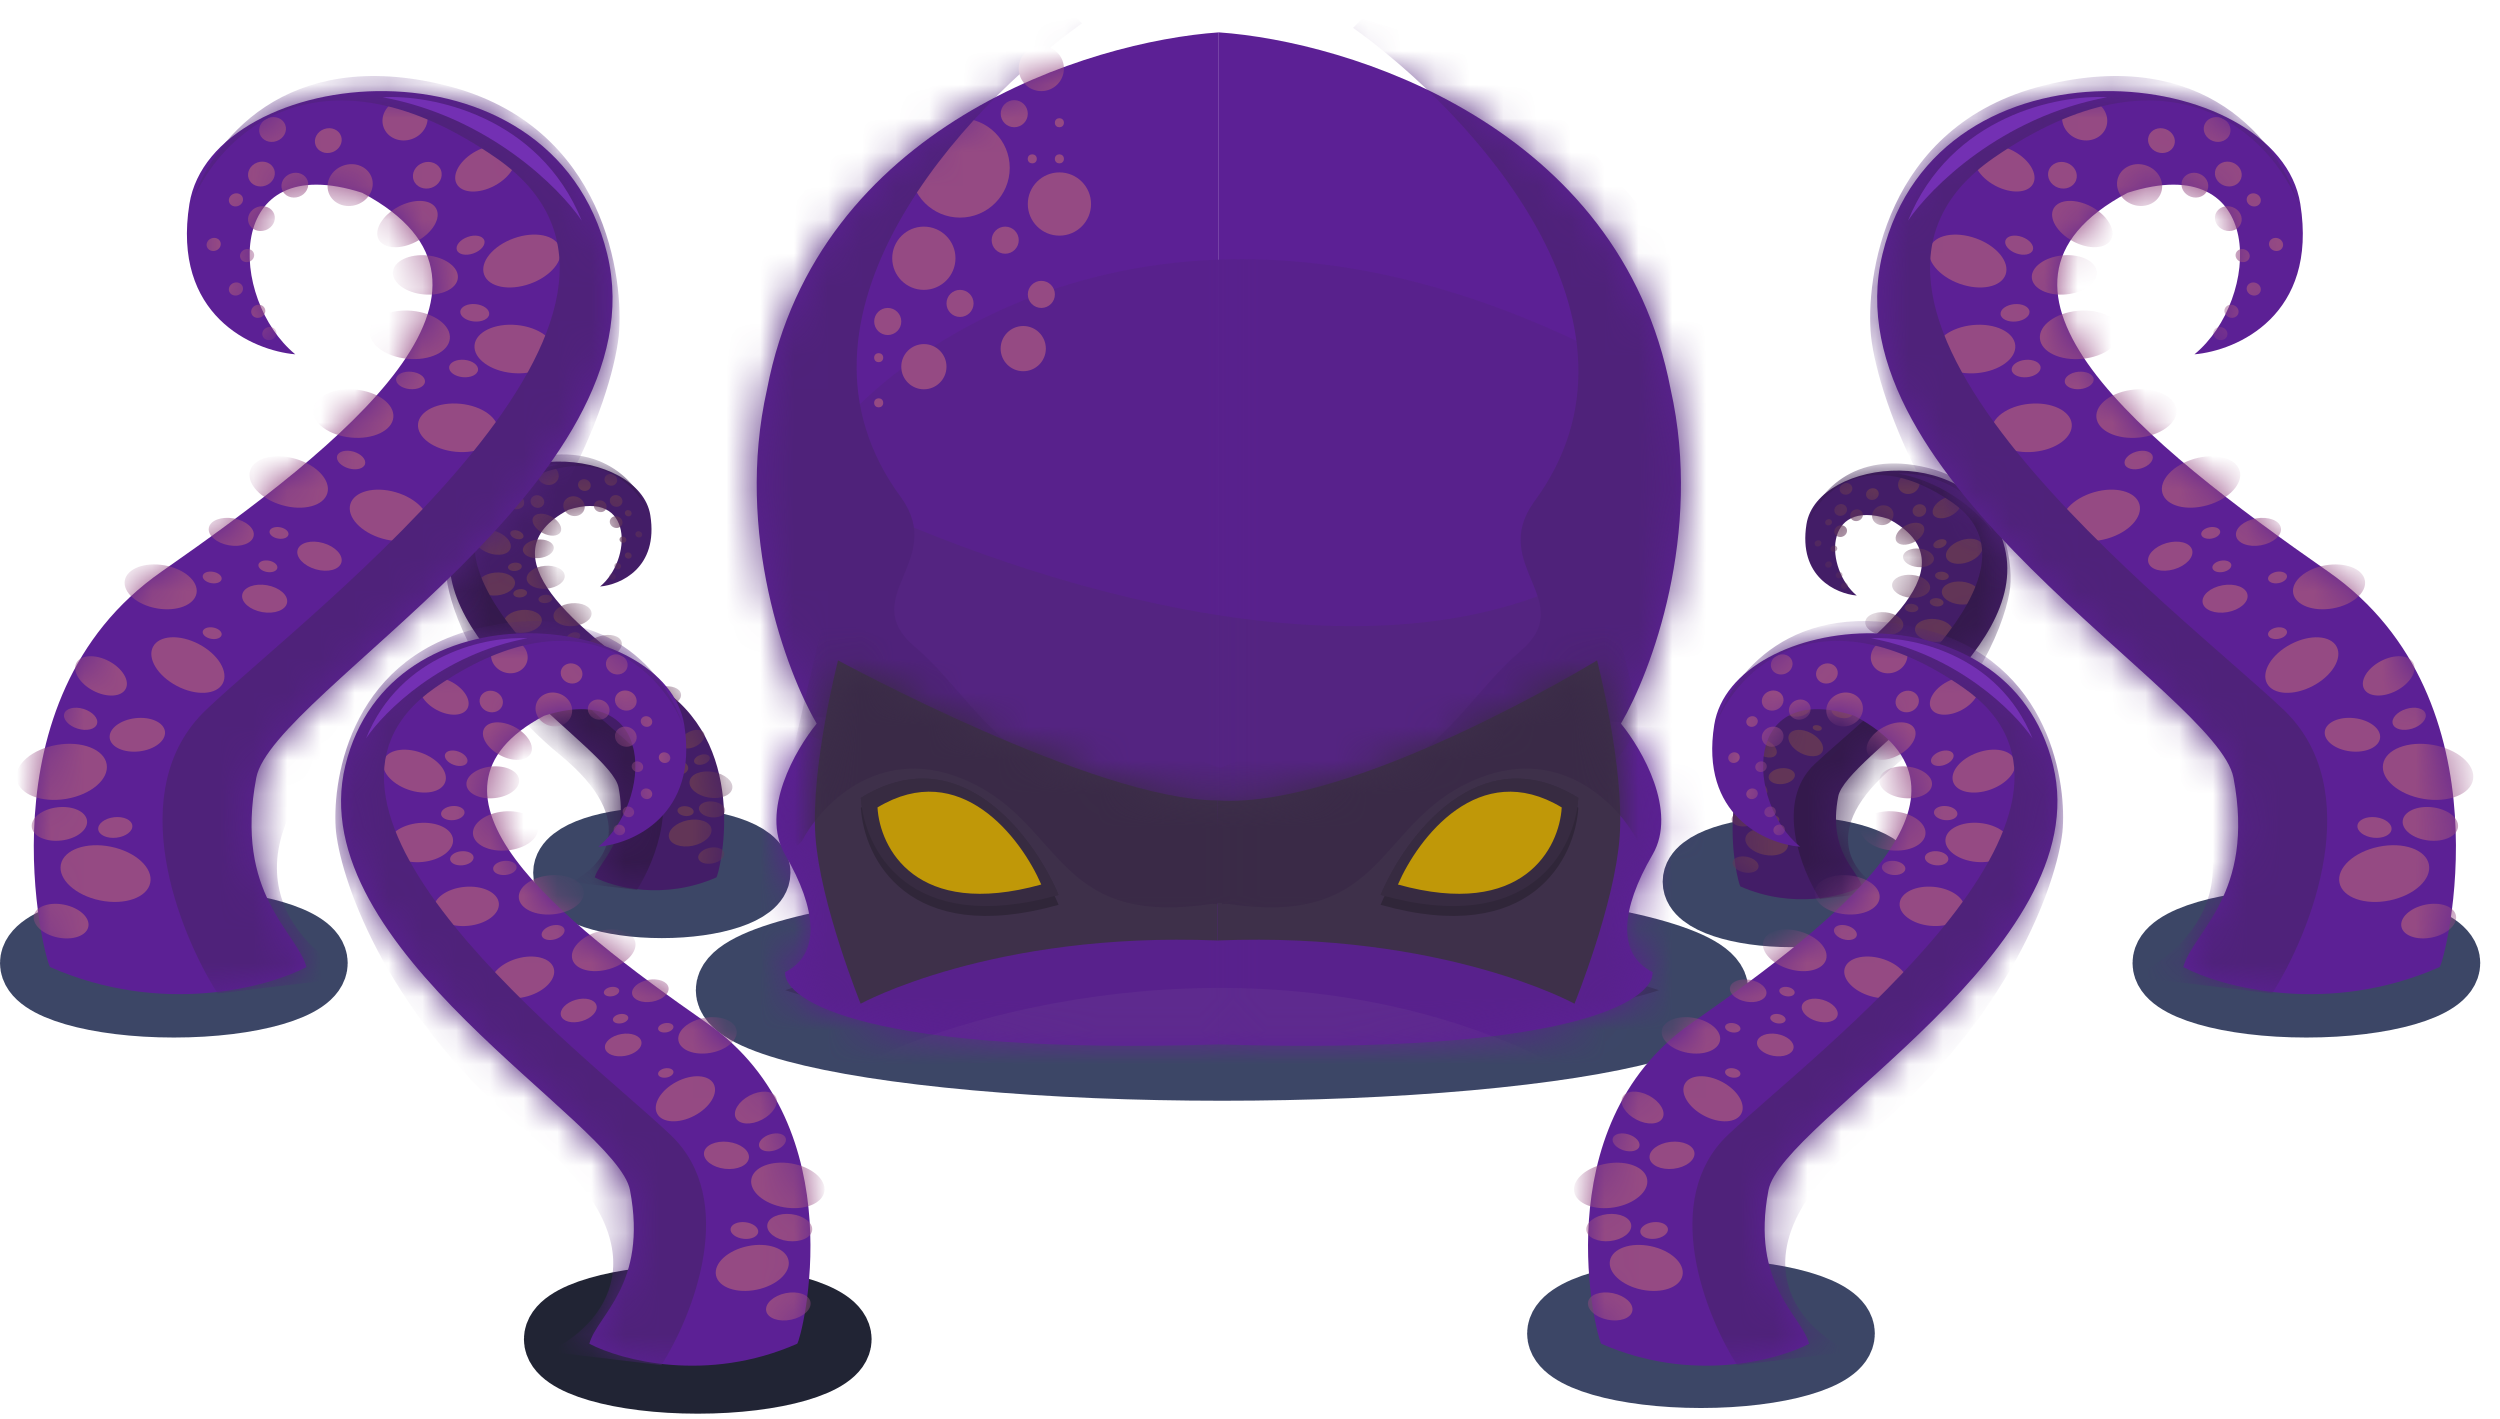 <svg width="74" height="42" viewBox="0 0 74 42" fill="none" xmlns="http://www.w3.org/2000/svg">
<ellipse cx="5.146" cy="28.507" rx="4.146" ry="1.204" fill="#31384F" stroke="#3C4666" stroke-width="2"/>
<ellipse cx="68.269" cy="28.507" rx="4.146" ry="1.204" fill="#31384F" stroke="#3C4666" stroke-width="2"/>
<ellipse cx="20.654" cy="39.641" rx="4.146" ry="1.204" fill="#31384F" stroke="#212434" stroke-width="2"/>
<ellipse cx="50.349" cy="39.473" rx="4.146" ry="1.204" fill="#31384F" stroke="#3C4666" stroke-width="2"/>
<ellipse cx="53.023" cy="26.1" rx="2.808" ry="0.936" fill="#31384F" stroke="#3C4666" stroke-width="2"/>
<ellipse cx="19.59" cy="25.832" rx="2.808" ry="0.936" fill="#31384F" stroke="#3C4666" stroke-width="2"/>
<ellipse cx="36.173" cy="29.309" rx="14.577" ry="2.273" fill="#31384F" stroke="#3C4666" stroke-width="2"/>
<path d="M36.077 30.914C25.7 31.235 23.194 29.621 23.239 28.774C24.309 28.239 24.175 26.902 23.239 25.297C22.49 24.013 23.551 22.177 24.175 21.419C23.283 19.903 21.741 15.802 22.704 11.523C24.202 3.712 32.244 1.225 36.077 0.958V30.914Z" fill="#5C2095"/>
<path d="M36.077 30.914C46.455 31.235 48.961 29.621 48.916 28.774C47.846 28.239 47.98 26.902 48.916 25.297C49.665 24.013 48.604 22.177 47.98 21.419C48.871 19.903 50.414 15.802 49.451 11.523C47.953 3.712 39.911 1.225 36.077 0.958V30.914Z" fill="#5C2095"/>
<mask id="mask0_20_9848" style="mask-type:alpha" maskUnits="userSpaceOnUse" x="22" y="0" width="28" height="31">
<path d="M36.077 30.914C25.7 31.235 23.194 29.621 23.239 28.774C24.309 28.239 24.175 26.902 23.239 25.297C22.49 24.013 23.551 22.177 24.175 21.419C23.283 19.903 21.741 15.802 22.704 11.523C24.202 3.712 32.244 1.225 36.077 0.958V30.914Z" fill="#5C2095"/>
<path d="M36.077 30.914C46.455 31.235 48.961 29.621 48.916 28.774C47.846 28.239 47.98 26.902 48.916 25.297C49.665 24.013 48.604 22.177 47.98 21.419C48.871 19.903 50.414 15.802 49.451 11.523C47.953 3.712 39.911 1.225 36.077 0.958V30.914Z" fill="#5C2095"/>
</mask>
<g mask="url(#mask0_20_9848)">
<circle cx="28.417" cy="4.97" r="1.471" fill="#954A83"/>
<circle cx="31.359" cy="6.039" r="0.936" fill="#954A83"/>
<circle cx="27.346" cy="7.644" r="0.936" fill="#954A83"/>
<circle cx="0.401" cy="0.401" r="0.401" transform="matrix(-1 0 0 1 30.155 6.708)" fill="#954A83"/>
<circle cx="0.134" cy="0.134" r="0.134" transform="matrix(-1 0 0 1 31.492 4.568)" fill="#954A83"/>
<circle cx="0.134" cy="0.134" r="0.134" transform="matrix(-1 0 0 1 31.492 3.499)" fill="#954A83"/>
<circle cx="0.401" cy="0.401" r="0.401" transform="matrix(-1 0 0 1 26.678 9.115)" fill="#954A83"/>
<circle cx="0.401" cy="0.401" r="0.401" transform="matrix(-1 0 0 1 28.818 8.58)" fill="#954A83"/>
<path d="M47.407 10.453C35.317 4.354 27.035 9.695 24.404 13.127C23.245 15.178 20.74 20.857 19.991 27.17C19.242 33.482 39.205 33.009 49.279 31.984C53.692 27.348 59.496 16.551 47.407 10.453Z" fill="#58218C"/>
<path d="M25.876 31.315C29.398 29.666 38.447 27.437 46.471 31.717C46.043 32.145 32.563 31.627 25.876 31.315Z" fill="#5E2A8E"/>
<path d="M45.801 17.541C38.526 20.429 27.881 16.337 23.468 13.93L23.2 13.662C21.952 13.573 19.803 14.572 21.194 19.279C22.585 23.987 38.803 24.361 46.738 23.96C49.457 20.616 53.077 14.652 45.801 17.541Z" fill="#542481"/>
<path d="M32.027 0.69C28.594 3.142 22.719 9.383 26.677 14.732C28.015 16.605 25.34 17.674 27.079 19.145C28.316 20.192 29.011 21.578 30.708 22.628C31.699 22.985 32.621 23.361 33.364 23.692C32.246 23.423 31.395 23.053 30.708 22.628C27.298 21.4 23.061 20.398 22.398 22.221C21.542 24.575 21.15 14.376 21.061 8.982C23.067 6.53 27.159 1.626 27.48 1.626C27.801 1.626 30.467 0.824 31.759 0.423L32.027 0.69Z" fill="#4F227A"/>
<path d="M40.051 0.824C43.484 3.276 49.359 9.517 45.401 14.866C44.063 16.738 46.738 17.808 44.999 19.279C43.762 20.326 43.067 21.712 41.37 22.762C40.379 23.119 39.457 23.495 38.714 23.826C39.832 23.556 40.683 23.186 41.37 22.762C44.78 21.534 49.017 20.532 49.68 22.355C50.536 24.709 50.928 14.509 51.018 9.115C49.012 6.664 44.919 1.76 44.598 1.76C44.277 1.76 41.611 0.958 40.319 0.556L40.051 0.824Z" fill="#4F227A"/>
<circle cx="0.401" cy="0.401" r="0.401" transform="matrix(-1 0 0 1 31.225 8.313)" fill="#954A83"/>
<circle cx="0.401" cy="0.401" r="0.401" transform="matrix(-1 0 0 1 30.423 2.964)" fill="#954A83"/>
<circle cx="0.669" cy="0.669" r="0.669" transform="matrix(-1 0 0 1 30.957 9.65)" fill="#954A83"/>
<circle cx="0.669" cy="0.669" r="0.669" transform="matrix(-1 0 0 1 31.492 1.359)" fill="#954A83"/>
<circle cx="0.669" cy="0.669" r="0.669" transform="matrix(-1 0 0 1 28.016 10.185)" fill="#954A83"/>
<circle cx="0.134" cy="0.134" r="0.134" transform="matrix(-1 0 0 1 26.143 10.453)" fill="#954A83"/>
<circle cx="0.134" cy="0.134" r="0.134" transform="matrix(-1 0 0 1 30.689 4.568)" fill="#954A83"/>
<circle cx="0.134" cy="0.134" r="0.134" transform="matrix(-1 0 0 1 26.143 11.79)" fill="#954A83"/>
</g>
<path d="M24.806 19.547C24.806 19.547 32.429 23.692 36.04 23.692V27.838C29.353 27.571 25.475 29.71 25.475 29.71C25.475 29.71 24.279 26.759 24.137 24.762C23.992 22.714 24.806 19.547 24.806 19.547Z" fill="#3E304A"/>
<path d="M47.274 19.547C47.274 19.547 40.052 23.96 36.04 23.692V27.838C42.727 27.571 46.605 29.71 46.605 29.71C46.605 29.71 47.801 26.759 47.942 24.762C48.087 22.714 47.274 19.547 47.274 19.547Z" fill="#3E304A"/>
<mask id="mask1_20_9848" style="mask-type:alpha" maskUnits="userSpaceOnUse" x="24" y="19" width="24" height="11">
<path d="M24.806 19.547C24.806 19.547 32.429 23.692 36.04 23.692V27.838C29.353 27.571 25.475 29.71 25.475 29.71C25.475 29.71 24.279 26.759 24.137 24.762C23.992 22.714 24.806 19.547 24.806 19.547Z" fill="#3E304A"/>
<path d="M47.274 19.547C47.274 19.547 40.052 23.96 36.04 23.692V27.838C42.727 27.571 46.605 29.71 46.605 29.71C46.605 29.71 47.801 26.759 47.942 24.762C48.087 22.714 47.274 19.547 47.274 19.547Z" fill="#3E304A"/>
</mask>
<g mask="url(#mask1_20_9848)">
<path d="M28.417 23.024C25.956 22.061 24.271 23.871 23.736 24.896L23.602 25.03L23.067 23.96L24.405 18.209L36.173 22.756V26.768C36.173 26.768 40.453 26.1 35.772 26.768C31.091 27.437 31.493 24.227 28.417 23.024Z" fill="#3A2A47"/>
<path d="M43.796 23.024C46.257 22.061 47.942 23.871 48.477 24.896L48.611 25.03L49.146 23.96L47.808 18.209L36.04 22.756V26.768C36.04 26.768 31.76 26.1 36.441 26.768C41.122 27.437 40.72 24.227 43.796 23.024Z" fill="#3A2A47"/>
</g>
<path d="M31.335 26.49C30.609 24.773 28.422 21.794 25.481 23.616C25.571 25.099 26.867 27.75 31.335 26.49Z" fill="#372B41"/>
<path d="M30.821 26.182C30.226 24.806 28.423 22.423 25.974 23.9C26.041 25.091 27.106 27.214 30.821 26.182Z" fill="#C09808"/>
<path d="M40.865 26.49C41.591 24.773 43.779 21.794 46.719 23.616C46.629 25.099 45.333 27.75 40.865 26.49Z" fill="#372B41"/>
<path d="M41.379 26.182C41.974 24.806 43.777 22.423 46.227 23.9C46.159 25.091 45.094 27.214 41.379 26.182Z" fill="#C09808"/>
<path d="M31.335 26.782C30.609 25.065 28.422 22.087 25.481 23.909C25.571 25.392 26.867 28.043 31.335 26.782Z" fill="#302639"/>
<path d="M30.821 26.475C30.226 25.099 28.423 22.716 25.974 24.193C26.041 25.384 27.106 27.507 30.821 26.475Z" fill="#120F02"/>
<path d="M40.865 26.782C41.591 25.065 43.779 22.087 46.719 23.909C46.629 25.392 45.333 28.043 40.865 26.782Z" fill="#302639"/>
<path d="M41.379 26.475C41.974 25.099 43.777 22.716 46.227 24.193C46.159 25.384 45.094 27.507 41.379 26.475Z" fill="#120F02"/>
<path d="M31.335 26.49C30.609 24.773 28.422 21.794 25.481 23.616C25.571 25.099 26.867 27.75 31.335 26.49Z" fill="#372B41"/>
<path d="M30.821 26.182C30.226 24.806 28.423 22.423 25.974 23.9C26.041 25.091 27.106 27.214 30.821 26.182Z" fill="#C09808"/>
<path d="M40.865 26.49C41.591 24.773 43.779 21.794 46.719 23.616C46.629 25.099 45.333 27.75 40.865 26.49Z" fill="#372B41"/>
<path d="M41.379 26.182C41.974 24.806 43.777 22.423 46.227 23.9C46.159 25.091 45.094 27.214 41.379 26.182Z" fill="#C09808"/>
<path d="M21.206 25.971C19.64 26.66 18.153 26.258 17.605 25.971C17.736 25.475 18.623 24.953 18.31 23.31C18.082 22.116 12.604 19.13 13.379 15.952C14.162 12.743 18.936 13.291 19.249 15.248C19.5 16.813 18.362 17.309 17.762 17.361C18.701 16.587 18.779 14.465 16.823 15.091C14.318 16.422 17.058 18.613 19.64 20.414C22.223 22.214 21.284 25.893 21.206 25.971Z" fill="#431D67"/>
<mask id="mask2_20_9848" style="mask-type:alpha" maskUnits="userSpaceOnUse" x="13" y="13" width="9" height="14">
<path d="M21.206 25.971C19.64 26.66 18.153 26.258 17.605 25.971C17.736 25.475 18.623 24.953 18.31 23.31C18.082 22.116 12.604 19.13 13.379 15.952C14.162 12.743 18.936 13.291 19.249 15.248C19.5 16.813 18.362 17.309 17.762 17.361C18.701 16.587 18.779 14.465 16.823 15.091C14.318 16.422 17.058 18.613 19.64 20.414C22.223 22.214 21.284 25.893 21.206 25.971Z" fill="#5C2095"/>
</mask>
<g mask="url(#mask2_20_9848)">
<ellipse cx="21.053" cy="25.325" rx="0.391" ry="0.235" transform="rotate(-11.656 21.053 25.325)" fill="#623557"/>
<ellipse cx="21.077" cy="23.959" rx="0.391" ry="0.235" transform="rotate(6.569 21.077 23.959)" fill="#623557"/>
<ellipse cx="19.982" cy="22.707" rx="0.391" ry="0.235" transform="rotate(6.569 19.982 22.707)" fill="#623557"/>
<ellipse cx="20.491" cy="21.879" rx="0.391" ry="0.235" transform="rotate(-27.686 20.491 21.879)" fill="#623557"/>
<ellipse cx="19.271" cy="21.727" rx="0.553" ry="0.332" transform="rotate(-27.686 19.271 21.727)" fill="#623557"/>
<ellipse cx="19.653" cy="20.628" rx="0.512" ry="0.307" transform="rotate(-10.008 19.653 20.628)" fill="#623557"/>
<ellipse cx="18.192" cy="20.795" rx="0.32" ry="0.192" transform="rotate(-10.008 18.192 20.795)" fill="#623557"/>
<ellipse cx="18.147" cy="20.34" rx="0.135" ry="0.081" transform="rotate(-10.008 18.147 20.34)" fill="#623557"/>
<ellipse cx="17.991" cy="19.871" rx="0.135" ry="0.081" transform="rotate(-10.008 17.991 19.871)" fill="#623557"/>
<ellipse cx="18.93" cy="21.279" rx="0.135" ry="0.081" transform="rotate(-10.008 18.93 21.279)" fill="#623557"/>
<ellipse cx="18.93" cy="20.497" rx="0.135" ry="0.081" transform="rotate(-10.008 18.93 20.497)" fill="#623557"/>
<ellipse cx="18.663" cy="19.856" rx="0.32" ry="0.192" transform="rotate(-10.008 18.663 19.856)" fill="#623557"/>
<ellipse cx="17.421" cy="20.197" rx="0.32" ry="0.192" transform="rotate(-16.151 17.421 20.197)" fill="#623557"/>
<ellipse cx="17.855" cy="19.155" rx="0.565" ry="0.339" transform="rotate(-16.151 17.855 19.155)" fill="#623557"/>
<ellipse cx="16.947" cy="18.194" rx="0.565" ry="0.339" transform="rotate(-5.443 16.947 18.194)" fill="#623557"/>
<ellipse cx="16.153" cy="17.087" rx="0.565" ry="0.339" transform="rotate(-5.443 16.153 17.087)" fill="#623557"/>
<ellipse cx="15.935" cy="16.245" rx="0.459" ry="0.275" transform="rotate(-5.443 15.935 16.245)" fill="#623557"/>
<ellipse cx="16.187" cy="15.531" rx="0.459" ry="0.275" transform="rotate(28.265 16.187 15.531)" fill="#623557"/>
<ellipse cx="15.091" cy="14.748" rx="0.459" ry="0.275" transform="rotate(28.265 15.091 14.748)" fill="#623557"/>
<ellipse cx="16.446" cy="19.624" rx="0.565" ry="0.339" transform="rotate(-16.151 16.446 19.624)" fill="#623557"/>
<ellipse cx="15.475" cy="18.393" rx="0.565" ry="0.339" transform="rotate(-5.443 15.475 18.393)" fill="#623557"/>
<ellipse cx="14.682" cy="17.287" rx="0.565" ry="0.339" transform="rotate(-5.443 14.682 17.287)" fill="#623557"/>
<ellipse cx="14.576" cy="16.05" rx="0.565" ry="0.339" transform="rotate(19.692 14.576 16.05)" fill="#623557"/>
<ellipse cx="16.978" cy="18.846" rx="0.204" ry="0.123" transform="rotate(-16.151 16.978 18.846)" fill="#623557"/>
<ellipse cx="16.143" cy="17.728" rx="0.204" ry="0.123" transform="rotate(-5.443 16.143 17.728)" fill="#623557"/>
<ellipse cx="15.398" cy="17.561" rx="0.204" ry="0.123" transform="rotate(-5.443 15.398 17.561)" fill="#623557"/>
<ellipse cx="15.241" cy="16.778" rx="0.204" ry="0.123" transform="rotate(-5.443 15.241 16.778)" fill="#623557"/>
<ellipse cx="15.3" cy="15.828" rx="0.204" ry="0.123" transform="rotate(19.692 15.3 15.828)" fill="#623557"/>
<ellipse cx="15.907" cy="14.845" rx="0.204" ry="0.185" transform="rotate(19.692 15.907 14.845)" fill="#623557"/>
<ellipse cx="16.221" cy="14.062" rx="0.321" ry="0.29" transform="rotate(19.692 16.221 14.062)" fill="#623557"/>
<ellipse cx="16.991" cy="14.983" rx="0.321" ry="0.29" transform="rotate(19.692 16.991 14.983)" fill="#623557"/>
<ellipse cx="17.298" cy="14.358" rx="0.19" ry="0.172" transform="rotate(19.692 17.298 14.358)" fill="#623557"/>
<ellipse cx="18.081" cy="14.202" rx="0.19" ry="0.172" transform="rotate(19.692 18.081 14.202)" fill="#623557"/>
<ellipse cx="17.768" cy="14.985" rx="0.19" ry="0.172" transform="rotate(19.692 17.768 14.985)" fill="#623557"/>
<ellipse cx="18.237" cy="14.828" rx="0.19" ry="0.172" transform="rotate(19.692 18.237 14.828)" fill="#623557"/>
<ellipse cx="18.237" cy="15.454" rx="0.19" ry="0.172" transform="rotate(19.692 18.237 15.454)" fill="#623557"/>
<ellipse cx="18.596" cy="15.191" rx="0.101" ry="0.091" transform="rotate(19.692 18.596 15.191)" fill="#623557"/>
<ellipse cx="18.909" cy="15.817" rx="0.101" ry="0.091" transform="rotate(19.692 18.909 15.817)" fill="#623557"/>
<ellipse cx="18.439" cy="15.974" rx="0.101" ry="0.091" transform="rotate(19.692 18.439 15.974)" fill="#623557"/>
<ellipse cx="18.596" cy="16.444" rx="0.101" ry="0.091" transform="rotate(19.692 18.596 16.444)" fill="#623557"/>
<ellipse cx="18.283" cy="16.757" rx="0.101" ry="0.091" transform="rotate(19.692 18.283 16.757)" fill="#623557"/>
<ellipse cx="18.127" cy="17.07" rx="0.101" ry="0.091" transform="rotate(19.692 18.127 17.07)" fill="#623557"/>
<ellipse cx="20.293" cy="24.009" rx="0.241" ry="0.145" transform="rotate(6.569 20.293 24.009)" fill="#623557"/>
<ellipse cx="20.778" cy="22.483" rx="0.241" ry="0.145" transform="rotate(-17.354 20.778 22.483)" fill="#623557"/>
<ellipse cx="20.429" cy="24.657" rx="0.641" ry="0.385" transform="rotate(-11.656 20.429 24.657)" fill="#623557"/>
<ellipse cx="21.044" cy="23.228" rx="0.641" ry="0.385" transform="rotate(9.544 21.044 23.228)" fill="#623557"/>
<path d="M19.01 22.351C20.2 23.478 19.401 25.481 18.854 26.342L16.897 26.108C17.81 25.69 19.026 24.354 16.584 22.351C14.142 20.347 13.322 18.02 13.218 17.106C13.14 16.324 13.39 14.148 15.644 13.584C17.899 13.021 18.958 14.367 19.245 15.306C18.854 14.236 17.382 12.911 14.94 14.602C11.887 16.715 17.523 20.942 19.01 22.351Z" fill="#34194C"/>
</g>
<path d="M16.535 13.748C15.853 13.711 14.339 14.005 13.737 15.483C14.049 15.02 15.046 14.025 16.535 13.748Z" fill="#441E69"/>
<path d="M51.515 26.238C53.08 26.927 54.567 26.525 55.115 26.238C54.985 25.743 54.098 25.221 54.411 23.577C54.638 22.384 60.117 19.397 59.342 16.22C58.559 13.01 53.785 13.558 53.472 15.515C53.221 17.081 54.359 17.576 54.959 17.628C54.02 16.855 53.941 14.732 55.898 15.359C58.403 16.689 55.663 18.881 53.08 20.681C50.497 22.481 51.437 26.16 51.515 26.238Z" fill="#431D67"/>
<mask id="mask3_20_9848" style="mask-type:alpha" maskUnits="userSpaceOnUse" x="51" y="13" width="9" height="14">
<path d="M51.515 26.238C53.08 26.927 54.567 26.525 55.115 26.238C54.985 25.743 54.098 25.221 54.411 23.577C54.638 22.384 60.117 19.397 59.342 16.22C58.559 13.01 53.785 13.558 53.472 15.515C53.221 17.081 54.359 17.576 54.959 17.628C54.02 16.855 53.941 14.732 55.898 15.359C58.403 16.689 55.663 18.881 53.08 20.681C50.497 22.481 51.437 26.16 51.515 26.238Z" fill="#5C2095"/>
</mask>
<g mask="url(#mask3_20_9848)">
<ellipse cx="0.391" cy="0.235" rx="0.391" ry="0.235" transform="matrix(-0.979 -0.202 -0.202 0.979 52.099 25.441)" fill="#623557"/>
<ellipse cx="0.391" cy="0.235" rx="0.391" ry="0.235" transform="matrix(-0.993 0.114 0.114 0.993 52.006 23.948)" fill="#623557"/>
<ellipse cx="0.391" cy="0.235" rx="0.391" ry="0.235" transform="matrix(-0.993 0.114 0.114 0.993 53.102 22.696)" fill="#623557"/>
<ellipse cx="0.391" cy="0.235" rx="0.391" ry="0.235" transform="matrix(-0.886 -0.465 -0.465 0.886 52.687 22.12)" fill="#623557"/>
<ellipse cx="0.553" cy="0.332" rx="0.553" ry="0.332" transform="matrix(-0.886 -0.465 -0.465 0.886 54.095 21.957)" fill="#623557"/>
<ellipse cx="0.512" cy="0.307" rx="0.512" ry="0.307" transform="matrix(-0.985 -0.174 -0.174 0.985 53.625 20.682)" fill="#623557"/>
<ellipse cx="0.32" cy="0.192" rx="0.32" ry="0.192" transform="matrix(-0.985 -0.174 -0.174 0.985 54.878 20.929)" fill="#623557"/>
<ellipse cx="0.135" cy="0.081" rx="0.135" ry="0.081" transform="matrix(-0.985 -0.174 -0.174 0.985 54.722 20.551)" fill="#623557"/>
<ellipse cx="0.135" cy="0.081" rx="0.135" ry="0.081" transform="matrix(-0.985 -0.174 -0.174 0.985 54.878 20.082)" fill="#623557"/>
<ellipse cx="0.135" cy="0.081" rx="0.135" ry="0.081" transform="matrix(-0.985 -0.174 -0.174 0.985 53.938 21.491)" fill="#623557"/>
<ellipse cx="0.135" cy="0.081" rx="0.135" ry="0.081" transform="matrix(-0.985 -0.174 -0.174 0.985 53.938 20.708)" fill="#623557"/>
<ellipse cx="0.32" cy="0.192" rx="0.32" ry="0.192" transform="matrix(-0.985 -0.174 -0.174 0.985 54.408 19.989)" fill="#623557"/>
<ellipse cx="0.32" cy="0.192" rx="0.32" ry="0.192" transform="matrix(-0.961 -0.278 -0.278 0.961 55.66 20.369)" fill="#623557"/>
<ellipse cx="0.565" cy="0.339" rx="0.565" ry="0.339" transform="matrix(-0.961 -0.278 -0.278 0.961 55.504 19.253)" fill="#623557"/>
<ellipse cx="0.565" cy="0.339" rx="0.565" ry="0.339" transform="matrix(-0.995 -0.095 -0.095 0.995 56.369 18.177)" fill="#623557"/>
<ellipse cx="0.565" cy="0.339" rx="0.565" ry="0.339" transform="matrix(-0.995 -0.095 -0.095 0.995 57.163 17.071)" fill="#623557"/>
<ellipse cx="0.459" cy="0.275" rx="0.459" ry="0.275" transform="matrix(-0.995 -0.095 -0.095 0.995 57.27 16.282)" fill="#623557"/>
<ellipse cx="0.459" cy="0.275" rx="0.459" ry="0.275" transform="matrix(-0.881 0.474 0.474 0.881 56.809 15.339)" fill="#623557"/>
<ellipse cx="0.459" cy="0.275" rx="0.459" ry="0.275" transform="matrix(-0.881 0.474 0.474 0.881 57.904 14.556)" fill="#623557"/>
<ellipse cx="0.565" cy="0.339" rx="0.565" ry="0.339" transform="matrix(-0.961 -0.278 -0.278 0.961 56.913 19.723)" fill="#623557"/>
<ellipse cx="0.565" cy="0.339" rx="0.565" ry="0.339" transform="matrix(-0.995 -0.095 -0.095 0.995 57.841 18.377)" fill="#623557"/>
<ellipse cx="0.565" cy="0.339" rx="0.565" ry="0.339" transform="matrix(-0.995 -0.095 -0.095 0.995 58.635 17.27)" fill="#623557"/>
<ellipse cx="0.565" cy="0.339" rx="0.565" ry="0.339" transform="matrix(-0.942 0.337 0.337 0.942 58.562 15.808)" fill="#623557"/>
<ellipse cx="0.204" cy="0.123" rx="0.204" ry="0.123" transform="matrix(-0.961 -0.278 -0.278 0.961 55.974 19.053)" fill="#623557"/>
<ellipse cx="0.204" cy="0.123" rx="0.204" ry="0.123" transform="matrix(-0.995 -0.095 -0.095 0.995 56.794 17.893)" fill="#623557"/>
<ellipse cx="0.204" cy="0.123" rx="0.204" ry="0.123" transform="matrix(-0.995 -0.095 -0.095 0.995 57.539 17.725)" fill="#623557"/>
<ellipse cx="0.204" cy="0.123" rx="0.204" ry="0.123" transform="matrix(-0.995 -0.095 -0.095 0.995 57.695 16.943)" fill="#623557"/>
<ellipse cx="0.204" cy="0.123" rx="0.204" ry="0.123" transform="matrix(-0.942 0.337 0.337 0.942 57.573 15.91)" fill="#623557"/>
<ellipse cx="0.204" cy="0.185" rx="0.204" ry="0.185" transform="matrix(-0.942 0.337 0.337 0.942 56.944 14.869)" fill="#623557"/>
<ellipse cx="0.321" cy="0.29" rx="0.321" ry="0.29" transform="matrix(-0.942 0.337 0.337 0.942 56.705 13.948)" fill="#623557"/>
<ellipse cx="0.321" cy="0.29" rx="0.321" ry="0.29" transform="matrix(-0.942 0.337 0.337 0.942 55.935 14.869)" fill="#623557"/>
<ellipse cx="0.19" cy="0.172" rx="0.19" ry="0.172" transform="matrix(-0.942 0.337 0.337 0.942 55.544 14.399)" fill="#623557"/>
<ellipse cx="0.19" cy="0.172" rx="0.19" ry="0.172" transform="matrix(-0.942 0.337 0.337 0.942 54.762 14.243)" fill="#623557"/>
<ellipse cx="0.19" cy="0.172" rx="0.19" ry="0.172" transform="matrix(-0.942 0.337 0.337 0.942 55.075 15.025)" fill="#623557"/>
<ellipse cx="0.19" cy="0.172" rx="0.19" ry="0.172" transform="matrix(-0.942 0.337 0.337 0.942 54.605 14.869)" fill="#623557"/>
<ellipse cx="0.19" cy="0.172" rx="0.19" ry="0.172" transform="matrix(-0.942 0.337 0.337 0.942 54.605 15.495)" fill="#623557"/>
<ellipse cx="0.101" cy="0.091" rx="0.101" ry="0.091" transform="matrix(-0.942 0.337 0.337 0.942 54.19 15.339)" fill="#623557"/>
<ellipse cx="0.101" cy="0.091" rx="0.101" ry="0.091" transform="matrix(-0.942 0.337 0.337 0.942 53.877 15.965)" fill="#623557"/>
<ellipse cx="0.101" cy="0.091" rx="0.101" ry="0.091" transform="matrix(-0.942 0.337 0.337 0.942 54.347 16.121)" fill="#623557"/>
<ellipse cx="0.101" cy="0.091" rx="0.101" ry="0.091" transform="matrix(-0.942 0.337 0.337 0.942 54.19 16.591)" fill="#623557"/>
<ellipse cx="0.101" cy="0.091" rx="0.101" ry="0.091" transform="matrix(-0.942 0.337 0.337 0.942 54.503 16.904)" fill="#623557"/>
<ellipse cx="0.101" cy="0.091" rx="0.101" ry="0.091" transform="matrix(-0.942 0.337 0.337 0.942 54.66 17.217)" fill="#623557"/>
<ellipse cx="0.241" cy="0.145" rx="0.241" ry="0.145" transform="matrix(-0.993 0.114 0.114 0.993 52.652 24.105)" fill="#623557"/>
<ellipse cx="0.241" cy="0.145" rx="0.241" ry="0.145" transform="matrix(-0.954 -0.298 -0.298 0.954 52.217 22.683)" fill="#623557"/>
<ellipse cx="0.641" cy="0.385" rx="0.641" ry="0.385" transform="matrix(-0.979 -0.202 -0.202 0.979 52.999 24.677)" fill="#623557"/>
<ellipse cx="0.641" cy="0.385" rx="0.641" ry="0.385" transform="matrix(-0.986 0.166 0.166 0.986 52.246 23.009)" fill="#623557"/>
<path d="M53.712 22.618C52.522 23.745 53.32 25.749 53.868 26.61L55.825 26.375C54.912 25.957 53.696 24.622 56.138 22.618C58.58 20.614 59.399 18.287 59.504 17.374C59.582 16.591 59.331 14.415 57.077 13.851C54.823 13.288 53.764 14.634 53.477 15.573C53.868 14.504 55.34 13.178 57.782 14.869C60.834 16.982 55.199 21.209 53.712 22.618Z" fill="#34194C"/>
</g>
<path d="M56.187 14.016C56.868 13.978 58.383 14.272 58.985 15.751C58.672 15.288 57.676 14.293 56.187 14.016Z" fill="#441E69"/>
<path d="M23.596 39.775C20.922 40.952 18.381 40.265 17.445 39.775C17.668 38.928 19.183 38.036 18.648 35.228C18.26 33.188 8.899 28.086 10.223 22.657C11.56 17.174 19.718 18.11 20.253 21.453C20.681 24.128 18.737 24.975 17.712 25.064C19.317 23.742 19.451 20.116 16.107 21.186C11.828 23.459 16.509 27.204 20.922 30.28C25.335 33.356 23.73 39.641 23.596 39.775Z" fill="#5C2095"/>
<mask id="mask4_20_9848" style="mask-type:alpha" maskUnits="userSpaceOnUse" x="10" y="18" width="14" height="23">
<path d="M23.596 39.775C20.922 40.952 18.381 40.265 17.445 39.775C17.668 38.928 19.183 38.036 18.648 35.228C18.26 33.188 8.899 28.086 10.223 22.657C11.56 17.174 19.718 18.11 20.253 21.453C20.681 24.128 18.737 24.975 17.712 25.064C19.317 23.742 19.451 20.116 16.107 21.186C11.828 23.459 16.509 27.204 20.922 30.28C25.335 33.356 23.73 39.641 23.596 39.775Z" fill="#5C2095"/>
</mask>
<g mask="url(#mask4_20_9848)">
<ellipse cx="23.335" cy="38.671" rx="0.669" ry="0.401" transform="rotate(-11.656 23.335 38.671)" fill="#954A83"/>
<ellipse cx="23.376" cy="36.337" rx="0.669" ry="0.401" transform="rotate(6.569 23.376 36.337)" fill="#954A83"/>
<ellipse cx="21.503" cy="34.198" rx="0.669" ry="0.401" transform="rotate(6.569 21.503 34.198)" fill="#954A83"/>
<ellipse cx="22.374" cy="32.784" rx="0.669" ry="0.401" transform="rotate(-27.686 22.374 32.784)" fill="#954A83"/>
<ellipse cx="20.288" cy="32.524" rx="0.945" ry="0.567" transform="rotate(-27.686 20.288 32.524)" fill="#954A83"/>
<ellipse cx="20.942" cy="30.647" rx="0.874" ry="0.525" transform="rotate(-10.008 20.942 30.647)" fill="#954A83"/>
<ellipse cx="18.447" cy="30.931" rx="0.547" ry="0.328" transform="rotate(-10.008 18.447 30.931)" fill="#954A83"/>
<ellipse cx="18.369" cy="30.154" rx="0.23" ry="0.138" transform="rotate(-10.008 18.369 30.154)" fill="#954A83"/>
<ellipse cx="18.102" cy="29.352" rx="0.23" ry="0.138" transform="rotate(-10.008 18.102 29.352)" fill="#954A83"/>
<ellipse cx="19.707" cy="31.759" rx="0.23" ry="0.138" transform="rotate(-10.008 19.707 31.759)" fill="#954A83"/>
<ellipse cx="19.707" cy="30.421" rx="0.23" ry="0.138" transform="rotate(-10.008 19.707 30.421)" fill="#954A83"/>
<ellipse cx="19.25" cy="29.326" rx="0.547" ry="0.328" transform="rotate(-10.008 19.25 29.326)" fill="#954A83"/>
<ellipse cx="17.13" cy="29.91" rx="0.547" ry="0.328" transform="rotate(-16.151 17.13 29.91)" fill="#954A83"/>
<ellipse cx="17.87" cy="28.128" rx="0.966" ry="0.579" transform="rotate(-16.151 17.87 28.128)" fill="#954A83"/>
<ellipse cx="16.319" cy="26.487" rx="0.966" ry="0.579" transform="rotate(-5.443 16.319 26.487)" fill="#954A83"/>
<ellipse cx="14.962" cy="24.596" rx="0.966" ry="0.579" transform="rotate(-5.443 14.962 24.596)" fill="#954A83"/>
<ellipse cx="14.587" cy="23.157" rx="0.783" ry="0.47" transform="rotate(-5.443 14.587 23.157)" fill="#954A83"/>
<ellipse cx="15.019" cy="21.937" rx="0.783" ry="0.47" transform="rotate(28.265 15.019 21.937)" fill="#954A83"/>
<ellipse cx="13.147" cy="20.599" rx="0.783" ry="0.47" transform="rotate(28.265 13.147 20.599)" fill="#954A83"/>
<ellipse cx="15.463" cy="28.931" rx="0.966" ry="0.579" transform="rotate(-16.151 15.463 28.931)" fill="#954A83"/>
<ellipse cx="13.804" cy="26.828" rx="0.966" ry="0.579" transform="rotate(-5.443 13.804 26.828)" fill="#954A83"/>
<ellipse cx="12.448" cy="24.938" rx="0.966" ry="0.579" transform="rotate(-5.443 12.448 24.938)" fill="#954A83"/>
<ellipse cx="12.268" cy="22.825" rx="0.966" ry="0.579" transform="rotate(19.692 12.268 22.825)" fill="#954A83"/>
<ellipse cx="16.372" cy="27.602" rx="0.349" ry="0.209" transform="rotate(-16.151 16.372 27.602)" fill="#954A83"/>
<ellipse cx="14.945" cy="25.691" rx="0.349" ry="0.209" transform="rotate(-5.443 14.945 25.691)" fill="#954A83"/>
<ellipse cx="13.671" cy="25.405" rx="0.349" ry="0.209" transform="rotate(-5.443 13.671 25.405)" fill="#954A83"/>
<ellipse cx="13.403" cy="24.068" rx="0.349" ry="0.209" transform="rotate(-5.443 13.403 24.068)" fill="#954A83"/>
<ellipse cx="13.503" cy="22.444" rx="0.349" ry="0.209" transform="rotate(19.692 13.503 22.444)" fill="#954A83"/>
<ellipse cx="14.541" cy="20.765" rx="0.349" ry="0.316" transform="rotate(19.692 14.541 20.765)" fill="#954A83"/>
<ellipse cx="15.077" cy="19.427" rx="0.548" ry="0.496" transform="rotate(19.692 15.077 19.427)" fill="#954A83"/>
<ellipse cx="16.394" cy="21.001" rx="0.548" ry="0.496" transform="rotate(19.692 16.394 21.001)" fill="#954A83"/>
<ellipse cx="16.919" cy="19.934" rx="0.325" ry="0.295" transform="rotate(19.692 16.919 19.934)" fill="#954A83"/>
<ellipse cx="18.257" cy="19.666" rx="0.325" ry="0.295" transform="rotate(19.692 18.257 19.666)" fill="#954A83"/>
<ellipse cx="17.721" cy="21.004" rx="0.325" ry="0.295" transform="rotate(19.692 17.721 21.004)" fill="#954A83"/>
<ellipse cx="18.524" cy="20.736" rx="0.325" ry="0.295" transform="rotate(19.692 18.524 20.736)" fill="#954A83"/>
<ellipse cx="18.524" cy="21.806" rx="0.325" ry="0.295" transform="rotate(19.692 18.524 21.806)" fill="#954A83"/>
<ellipse cx="19.136" cy="21.357" rx="0.172" ry="0.156" transform="rotate(19.692 19.136 21.357)" fill="#954A83"/>
<ellipse cx="19.671" cy="22.427" rx="0.172" ry="0.156" transform="rotate(19.692 19.671 22.427)" fill="#954A83"/>
<ellipse cx="18.868" cy="22.694" rx="0.172" ry="0.156" transform="rotate(19.692 18.868 22.694)" fill="#954A83"/>
<ellipse cx="19.136" cy="23.496" rx="0.172" ry="0.156" transform="rotate(19.692 19.136 23.496)" fill="#954A83"/>
<ellipse cx="18.601" cy="24.031" rx="0.172" ry="0.156" transform="rotate(19.692 18.601 24.031)" fill="#954A83"/>
<ellipse cx="18.333" cy="24.566" rx="0.172" ry="0.156" transform="rotate(19.692 18.333 24.566)" fill="#954A83"/>
<ellipse cx="22.034" cy="36.423" rx="0.412" ry="0.247" transform="rotate(6.569 22.034 36.423)" fill="#954A83"/>
<ellipse cx="22.865" cy="33.814" rx="0.412" ry="0.247" transform="rotate(-17.354 22.865 33.814)" fill="#954A83"/>
<ellipse cx="22.267" cy="37.53" rx="1.096" ry="0.658" transform="rotate(-11.656 22.267 37.53)" fill="#954A83"/>
<ellipse cx="23.32" cy="35.088" rx="1.096" ry="0.658" transform="rotate(9.544 23.32 35.088)" fill="#954A83"/>
<path d="M19.844 33.589C21.877 35.515 20.512 38.938 19.576 40.41L16.233 40.008C17.793 39.295 19.87 37.013 15.698 33.589C11.525 30.165 10.126 26.189 9.947 24.629C9.814 23.291 10.242 19.574 14.093 18.611C17.945 17.648 19.755 19.948 20.245 21.553C19.576 19.725 17.062 17.461 12.889 20.349C7.674 23.96 17.303 31.182 19.844 33.589Z" fill="#4F227A"/>
</g>
<path d="M15.615 18.892C14.45 18.827 11.863 19.329 10.834 21.856C11.368 21.065 13.071 19.365 15.615 18.892Z" fill="#7330B3"/>
<path d="M47.399 39.775C50.073 40.952 52.614 40.265 53.55 39.775C53.328 38.928 51.812 38.036 52.347 35.228C52.735 33.188 62.096 28.086 60.772 22.657C59.435 17.174 51.277 18.11 50.742 21.453C50.314 24.128 52.258 24.975 53.283 25.064C51.678 23.742 51.544 20.116 54.888 21.186C59.167 23.459 54.487 27.204 50.073 30.28C45.66 33.356 47.265 39.641 47.399 39.775Z" fill="#5C2095"/>
<mask id="mask5_20_9848" style="mask-type:alpha" maskUnits="userSpaceOnUse" x="47" y="18" width="14" height="23">
<path d="M47.399 39.775C50.073 40.952 52.614 40.265 53.55 39.775C53.328 38.928 51.812 38.036 52.347 35.228C52.735 33.188 62.096 28.086 60.772 22.657C59.435 17.174 51.277 18.11 50.742 21.453C50.314 24.128 52.258 24.975 53.283 25.064C51.678 23.742 51.544 20.116 54.888 21.186C59.167 23.459 54.487 27.204 50.073 30.28C45.66 33.356 47.265 39.641 47.399 39.775Z" fill="#5C2095"/>
</mask>
<g mask="url(#mask5_20_9848)">
<ellipse cx="0.669" cy="0.401" rx="0.669" ry="0.401" transform="matrix(-0.979 -0.202 -0.202 0.979 48.398 38.413)" fill="#954A83"/>
<ellipse cx="0.669" cy="0.401" rx="0.669" ry="0.401" transform="matrix(-0.993 0.114 0.114 0.993 48.238 35.862)" fill="#954A83"/>
<ellipse cx="0.669" cy="0.401" rx="0.669" ry="0.401" transform="matrix(-0.993 0.114 0.114 0.993 50.11 33.723)" fill="#954A83"/>
<ellipse cx="0.669" cy="0.401" rx="0.669" ry="0.401" transform="matrix(-0.886 -0.465 -0.465 0.886 49.399 32.739)" fill="#954A83"/>
<ellipse cx="0.945" cy="0.567" rx="0.945" ry="0.567" transform="matrix(-0.886 -0.465 -0.465 0.886 51.807 32.461)" fill="#954A83"/>
<ellipse cx="0.874" cy="0.525" rx="0.874" ry="0.525" transform="matrix(-0.985 -0.174 -0.174 0.985 51.004 30.282)" fill="#954A83"/>
<ellipse cx="0.547" cy="0.328" rx="0.547" ry="0.328" transform="matrix(-0.985 -0.174 -0.174 0.985 53.145 30.703)" fill="#954A83"/>
<ellipse cx="0.23" cy="0.138" rx="0.23" ry="0.138" transform="matrix(-0.985 -0.174 -0.174 0.985 52.877 30.058)" fill="#954A83"/>
<ellipse cx="0.23" cy="0.138" rx="0.23" ry="0.138" transform="matrix(-0.985 -0.174 -0.174 0.985 53.145 29.256)" fill="#954A83"/>
<ellipse cx="0.23" cy="0.138" rx="0.23" ry="0.138" transform="matrix(-0.985 -0.174 -0.174 0.985 51.54 31.663)" fill="#954A83"/>
<ellipse cx="0.23" cy="0.138" rx="0.23" ry="0.138" transform="matrix(-0.985 -0.174 -0.174 0.985 51.54 30.326)" fill="#954A83"/>
<ellipse cx="0.547" cy="0.328" rx="0.547" ry="0.328" transform="matrix(-0.985 -0.174 -0.174 0.985 52.342 29.098)" fill="#954A83"/>
<ellipse cx="0.547" cy="0.328" rx="0.547" ry="0.328" transform="matrix(-0.961 -0.278 -0.278 0.961 54.481 29.747)" fill="#954A83"/>
<ellipse cx="0.966" cy="0.579" rx="0.966" ry="0.579" transform="matrix(-0.961 -0.278 -0.278 0.961 54.214 27.841)" fill="#954A83"/>
<ellipse cx="0.966" cy="0.579" rx="0.966" ry="0.579" transform="matrix(-0.995 -0.095 -0.095 0.995 55.692 26.002)" fill="#954A83"/>
<ellipse cx="0.966" cy="0.579" rx="0.966" ry="0.579" transform="matrix(-0.995 -0.095 -0.095 0.995 57.049 24.111)" fill="#954A83"/>
<ellipse cx="0.783" cy="0.47" rx="0.783" ry="0.47" transform="matrix(-0.995 -0.095 -0.095 0.995 57.231 22.764)" fill="#954A83"/>
<ellipse cx="0.783" cy="0.47" rx="0.783" ry="0.47" transform="matrix(-0.881 0.474 0.474 0.881 56.443 21.152)" fill="#954A83"/>
<ellipse cx="0.783" cy="0.47" rx="0.783" ry="0.47" transform="matrix(-0.881 0.474 0.474 0.881 58.316 19.814)" fill="#954A83"/>
<ellipse cx="0.966" cy="0.579" rx="0.966" ry="0.579" transform="matrix(-0.961 -0.278 -0.278 0.961 56.621 28.643)" fill="#954A83"/>
<ellipse cx="0.966" cy="0.579" rx="0.966" ry="0.579" transform="matrix(-0.995 -0.095 -0.095 0.995 58.207 26.343)" fill="#954A83"/>
<ellipse cx="0.966" cy="0.579" rx="0.966" ry="0.579" transform="matrix(-0.995 -0.095 -0.095 0.995 59.563 24.452)" fill="#954A83"/>
<ellipse cx="0.966" cy="0.579" rx="0.966" ry="0.579" transform="matrix(-0.942 0.337 0.337 0.942 59.44 21.954)" fill="#954A83"/>
<ellipse cx="0.349" cy="0.209" rx="0.349" ry="0.209" transform="matrix(-0.961 -0.278 -0.278 0.961 55.017 27.498)" fill="#954A83"/>
<ellipse cx="0.349" cy="0.209" rx="0.349" ry="0.209" transform="matrix(-0.995 -0.095 -0.095 0.995 56.418 25.516)" fill="#954A83"/>
<ellipse cx="0.349" cy="0.209" rx="0.349" ry="0.209" transform="matrix(-0.995 -0.095 -0.095 0.995 57.691 25.23)" fill="#954A83"/>
<ellipse cx="0.349" cy="0.209" rx="0.349" ry="0.209" transform="matrix(-0.995 -0.095 -0.095 0.995 57.959 23.893)" fill="#954A83"/>
<ellipse cx="0.349" cy="0.209" rx="0.349" ry="0.209" transform="matrix(-0.942 0.337 0.337 0.942 57.75 22.129)" fill="#954A83"/>
<ellipse cx="0.349" cy="0.316" rx="0.349" ry="0.316" transform="matrix(-0.942 0.337 0.337 0.942 56.676 20.349)" fill="#954A83"/>
<ellipse cx="0.548" cy="0.496" rx="0.548" ry="0.496" transform="matrix(-0.942 0.337 0.337 0.942 56.267 18.776)" fill="#954A83"/>
<ellipse cx="0.548" cy="0.496" rx="0.548" ry="0.496" transform="matrix(-0.942 0.337 0.337 0.942 54.949 20.349)" fill="#954A83"/>
<ellipse cx="0.325" cy="0.295" rx="0.325" ry="0.295" transform="matrix(-0.942 0.337 0.337 0.942 54.283 19.547)" fill="#954A83"/>
<ellipse cx="0.325" cy="0.295" rx="0.325" ry="0.295" transform="matrix(-0.942 0.337 0.337 0.942 52.945 19.279)" fill="#954A83"/>
<ellipse cx="0.325" cy="0.295" rx="0.325" ry="0.295" transform="matrix(-0.942 0.337 0.337 0.942 53.48 20.617)" fill="#954A83"/>
<ellipse cx="0.325" cy="0.295" rx="0.325" ry="0.295" transform="matrix(-0.942 0.337 0.337 0.942 52.678 20.349)" fill="#954A83"/>
<ellipse cx="0.325" cy="0.295" rx="0.325" ry="0.295" transform="matrix(-0.942 0.337 0.337 0.942 52.678 21.419)" fill="#954A83"/>
<ellipse cx="0.172" cy="0.156" rx="0.172" ry="0.156" transform="matrix(-0.942 0.337 0.337 0.942 51.97 21.152)" fill="#954A83"/>
<ellipse cx="0.172" cy="0.156" rx="0.172" ry="0.156" transform="matrix(-0.942 0.337 0.337 0.942 51.435 22.221)" fill="#954A83"/>
<ellipse cx="0.172" cy="0.156" rx="0.172" ry="0.156" transform="matrix(-0.942 0.337 0.337 0.942 52.236 22.489)" fill="#954A83"/>
<ellipse cx="0.172" cy="0.156" rx="0.172" ry="0.156" transform="matrix(-0.942 0.337 0.337 0.942 51.97 23.291)" fill="#954A83"/>
<ellipse cx="0.172" cy="0.156" rx="0.172" ry="0.156" transform="matrix(-0.942 0.337 0.337 0.942 52.504 23.826)" fill="#954A83"/>
<ellipse cx="0.172" cy="0.156" rx="0.172" ry="0.156" transform="matrix(-0.942 0.337 0.337 0.942 52.772 24.361)" fill="#954A83"/>
<ellipse cx="0.412" cy="0.247" rx="0.412" ry="0.247" transform="matrix(-0.993 0.114 0.114 0.993 49.343 36.13)" fill="#954A83"/>
<ellipse cx="0.412" cy="0.247" rx="0.412" ry="0.247" transform="matrix(-0.954 -0.298 -0.298 0.954 48.598 33.701)" fill="#954A83"/>
<ellipse cx="1.096" cy="0.658" rx="1.096" ry="0.658" transform="matrix(-0.979 -0.202 -0.202 0.979 49.935 37.108)" fill="#954A83"/>
<ellipse cx="1.096" cy="0.658" rx="1.096" ry="0.658" transform="matrix(-0.986 0.166 0.166 0.986 48.647 34.258)" fill="#954A83"/>
<path d="M51.151 33.589C49.119 35.515 50.483 38.938 51.419 40.41L54.762 40.008C53.202 39.295 51.125 37.013 55.297 33.589C59.47 30.165 60.87 26.189 61.048 24.629C61.181 23.291 60.754 19.574 56.902 18.611C53.05 17.648 51.241 19.948 50.75 21.553C51.419 19.725 53.933 17.461 58.106 20.349C63.321 23.96 53.692 31.182 51.151 33.589Z" fill="#4F227A"/>
</g>
<path d="M55.381 18.892C56.546 18.827 59.133 19.329 60.162 21.856C59.628 21.065 57.925 19.365 55.381 18.892Z" fill="#7330B3"/>
<path d="M1.485 28.626C4.783 30.077 7.916 29.23 9.07 28.626C8.795 27.581 6.926 26.482 7.586 23.019C8.065 20.505 19.606 14.214 17.974 7.52C16.325 0.76 6.267 1.914 5.607 6.036C5.08 9.334 7.476 10.378 8.74 10.488C6.761 8.858 6.596 4.387 10.719 5.706C15.995 8.509 10.224 13.126 4.783 16.919C-0.659 20.711 1.32 28.461 1.485 28.626Z" fill="#5C2095"/>
<mask id="mask6_20_9848" style="mask-type:alpha" maskUnits="userSpaceOnUse" x="1" y="2" width="18" height="28">
<path d="M1.485 28.626C4.783 30.077 7.916 29.23 9.07 28.626C8.795 27.581 6.926 26.482 7.586 23.019C8.065 20.505 19.606 14.214 17.974 7.52C16.325 0.76 6.267 1.914 5.607 6.036C5.08 9.334 7.476 10.378 8.74 10.488C6.761 8.858 6.596 4.387 10.719 5.706C15.995 8.509 10.224 13.126 4.783 16.919C-0.659 20.711 1.32 28.461 1.485 28.626Z" fill="#5C2095"/>
</mask>
<g mask="url(#mask6_20_9848)">
<ellipse cx="0.824" cy="0.495" rx="0.824" ry="0.495" transform="matrix(-0.979 -0.202 -0.202 0.979 2.715 26.947)" fill="#954A83"/>
<ellipse cx="0.824" cy="0.495" rx="0.824" ry="0.495" transform="matrix(-0.993 0.114 0.114 0.993 2.52 23.802)" fill="#954A83"/>
<ellipse cx="0.824" cy="0.495" rx="0.824" ry="0.495" transform="matrix(-0.993 0.114 0.114 0.993 4.827 21.164)" fill="#954A83"/>
<ellipse cx="0.824" cy="0.495" rx="0.824" ry="0.495" transform="matrix(-0.886 -0.465 -0.465 0.886 3.951 19.951)" fill="#954A83"/>
<ellipse cx="1.165" cy="0.699" rx="1.165" ry="0.699" transform="matrix(-0.886 -0.465 -0.465 0.886 6.919 19.608)" fill="#954A83"/>
<ellipse cx="1.078" cy="0.647" rx="1.078" ry="0.647" transform="matrix(-0.985 -0.174 -0.174 0.985 5.93 16.921)" fill="#954A83"/>
<ellipse cx="0.674" cy="0.404" rx="0.674" ry="0.404" transform="matrix(-0.985 -0.174 -0.174 0.985 8.568 17.44)" fill="#954A83"/>
<ellipse cx="0.284" cy="0.17" rx="0.284" ry="0.17" transform="matrix(-0.985 -0.174 -0.174 0.985 8.239 16.645)" fill="#954A83"/>
<ellipse cx="0.284" cy="0.17" rx="0.284" ry="0.17" transform="matrix(-0.985 -0.174 -0.174 0.985 8.568 15.656)" fill="#954A83"/>
<ellipse cx="0.284" cy="0.17" rx="0.284" ry="0.17" transform="matrix(-0.985 -0.174 -0.174 0.985 6.59 18.624)" fill="#954A83"/>
<ellipse cx="0.284" cy="0.17" rx="0.284" ry="0.17" transform="matrix(-0.985 -0.174 -0.174 0.985 6.59 16.975)" fill="#954A83"/>
<ellipse cx="0.674" cy="0.404" rx="0.674" ry="0.404" transform="matrix(-0.985 -0.174 -0.174 0.985 7.579 15.462)" fill="#954A83"/>
<ellipse cx="0.674" cy="0.404" rx="0.674" ry="0.404" transform="matrix(-0.961 -0.278 -0.278 0.961 10.217 16.262)" fill="#954A83"/>
<ellipse cx="1.19" cy="0.714" rx="1.19" ry="0.714" transform="matrix(-0.961 -0.278 -0.278 0.961 9.888 13.911)" fill="#954A83"/>
<ellipse cx="1.19" cy="0.714" rx="1.19" ry="0.714" transform="matrix(-0.995 -0.095 -0.095 0.995 11.711 11.644)" fill="#954A83"/>
<ellipse cx="1.19" cy="0.714" rx="1.19" ry="0.714" transform="matrix(-0.995 -0.095 -0.095 0.995 13.383 9.313)" fill="#954A83"/>
<ellipse cx="0.966" cy="0.58" rx="0.966" ry="0.58" transform="matrix(-0.995 -0.095 -0.095 0.995 13.608 7.652)" fill="#954A83"/>
<ellipse cx="0.966" cy="0.58" rx="0.966" ry="0.58" transform="matrix(-0.881 0.474 0.474 0.881 12.637 5.664)" fill="#954A83"/>
<ellipse cx="0.966" cy="0.58" rx="0.966" ry="0.58" transform="matrix(-0.881 0.474 0.474 0.881 14.944 4.015)" fill="#954A83"/>
<ellipse cx="1.19" cy="0.714" rx="1.19" ry="0.714" transform="matrix(-0.961 -0.278 -0.278 0.961 12.855 14.9)" fill="#954A83"/>
<ellipse cx="1.19" cy="0.714" rx="1.19" ry="0.714" transform="matrix(-0.995 -0.095 -0.095 0.995 14.81 12.065)" fill="#954A83"/>
<ellipse cx="1.19" cy="0.714" rx="1.19" ry="0.714" transform="matrix(-0.995 -0.095 -0.095 0.995 16.482 9.734)" fill="#954A83"/>
<ellipse cx="1.19" cy="0.714" rx="1.19" ry="0.714" transform="matrix(-0.942 0.337 0.337 0.942 16.331 6.653)" fill="#954A83"/>
<ellipse cx="0.43" cy="0.258" rx="0.43" ry="0.258" transform="matrix(-0.961 -0.278 -0.278 0.961 10.877 13.488)" fill="#954A83"/>
<ellipse cx="0.43" cy="0.258" rx="0.43" ry="0.258" transform="matrix(-0.995 -0.095 -0.095 0.995 12.604 11.045)" fill="#954A83"/>
<ellipse cx="0.43" cy="0.258" rx="0.43" ry="0.258" transform="matrix(-0.995 -0.095 -0.095 0.995 14.175 10.692)" fill="#954A83"/>
<ellipse cx="0.43" cy="0.258" rx="0.43" ry="0.258" transform="matrix(-0.995 -0.095 -0.095 0.995 14.505 9.043)" fill="#954A83"/>
<ellipse cx="0.43" cy="0.258" rx="0.43" ry="0.258" transform="matrix(-0.942 0.337 0.337 0.942 14.247 6.869)" fill="#954A83"/>
<ellipse cx="0.43" cy="0.39" rx="0.43" ry="0.39" transform="matrix(-0.942 0.337 0.337 0.942 12.922 4.675)" fill="#954A83"/>
<ellipse cx="0.675" cy="0.612" rx="0.675" ry="0.612" transform="matrix(-0.942 0.337 0.337 0.942 12.419 2.734)" fill="#954A83"/>
<ellipse cx="0.675" cy="0.612" rx="0.675" ry="0.612" transform="matrix(-0.942 0.337 0.337 0.942 10.794 4.675)" fill="#954A83"/>
<ellipse cx="0.401" cy="0.363" rx="0.401" ry="0.363" transform="matrix(-0.942 0.337 0.337 0.942 9.973 3.685)" fill="#954A83"/>
<ellipse cx="0.401" cy="0.363" rx="0.401" ry="0.363" transform="matrix(-0.942 0.337 0.337 0.942 8.323 3.356)" fill="#954A83"/>
<ellipse cx="0.401" cy="0.363" rx="0.401" ry="0.363" transform="matrix(-0.942 0.337 0.337 0.942 8.983 5.004)" fill="#954A83"/>
<ellipse cx="0.401" cy="0.363" rx="0.401" ry="0.363" transform="matrix(-0.942 0.337 0.337 0.942 7.994 4.675)" fill="#954A83"/>
<ellipse cx="0.401" cy="0.363" rx="0.401" ry="0.363" transform="matrix(-0.942 0.337 0.337 0.942 7.994 5.994)" fill="#954A83"/>
<ellipse cx="0.212" cy="0.192" rx="0.212" ry="0.192" transform="matrix(-0.942 0.337 0.337 0.942 7.119 5.664)" fill="#954A83"/>
<ellipse cx="0.212" cy="0.192" rx="0.212" ry="0.192" transform="matrix(-0.942 0.337 0.337 0.942 6.46 6.983)" fill="#954A83"/>
<ellipse cx="0.212" cy="0.192" rx="0.212" ry="0.192" transform="matrix(-0.942 0.337 0.337 0.942 7.449 7.313)" fill="#954A83"/>
<ellipse cx="0.212" cy="0.192" rx="0.212" ry="0.192" transform="matrix(-0.942 0.337 0.337 0.942 7.119 8.302)" fill="#954A83"/>
<ellipse cx="0.212" cy="0.192" rx="0.212" ry="0.192" transform="matrix(-0.942 0.337 0.337 0.942 7.779 8.962)" fill="#954A83"/>
<ellipse cx="0.212" cy="0.192" rx="0.212" ry="0.192" transform="matrix(-0.942 0.337 0.337 0.942 8.108 9.621)" fill="#954A83"/>
<ellipse cx="0.508" cy="0.305" rx="0.508" ry="0.305" transform="matrix(-0.993 0.114 0.114 0.993 3.882 24.132)" fill="#954A83"/>
<ellipse cx="0.508" cy="0.305" rx="0.508" ry="0.305" transform="matrix(-0.954 -0.298 -0.298 0.954 2.962 21.137)" fill="#954A83"/>
<ellipse cx="1.351" cy="0.811" rx="1.351" ry="0.811" transform="matrix(-0.979 -0.202 -0.202 0.979 4.611 25.337)" fill="#954A83"/>
<ellipse cx="1.351" cy="0.811" rx="1.351" ry="0.811" transform="matrix(-0.986 0.166 0.166 0.986 3.023 21.823)" fill="#954A83"/>
<path d="M6.112 20.999C3.606 23.373 5.288 27.594 6.442 29.408L10.564 28.913C8.64 28.034 6.079 25.22 11.224 20.999C16.368 16.778 18.094 11.875 18.314 9.951C18.479 8.302 17.951 3.718 13.202 2.531C8.454 1.344 6.222 4.18 5.618 6.159C6.442 3.905 9.542 1.113 14.686 4.675C21.117 9.127 9.245 18.031 6.112 20.999Z" fill="#4F227A"/>
</g>
<path d="M11.325 2.878C12.762 2.798 15.951 3.417 17.22 6.532C16.562 5.557 14.462 3.461 11.325 2.878Z" fill="#7330B3"/>
<path d="M72.211 28.626C68.914 30.077 65.781 29.23 64.626 28.626C64.901 27.581 66.77 26.482 66.111 23.019C65.632 20.505 54.09 14.214 55.722 7.52C57.371 0.76 67.43 1.914 68.089 6.036C68.617 9.334 66.22 10.378 64.956 10.488C66.935 8.858 67.1 4.387 62.978 5.706C57.701 8.509 63.472 13.126 68.914 16.919C74.355 20.711 72.376 28.461 72.211 28.626Z" fill="#5C2095"/>
<mask id="mask7_20_9848" style="mask-type:alpha" maskUnits="userSpaceOnUse" x="55" y="2" width="18" height="28">
<path d="M72.211 28.626C68.914 30.077 65.781 29.23 64.626 28.626C64.901 27.581 66.77 26.482 66.111 23.019C65.632 20.505 54.09 14.214 55.722 7.52C57.371 0.76 67.43 1.914 68.089 6.036C68.617 9.334 66.22 10.378 64.956 10.488C66.935 8.858 67.1 4.387 62.978 5.706C57.701 8.509 63.472 13.126 68.914 16.919C74.355 20.711 72.376 28.461 72.211 28.626Z" fill="#5C2095"/>
</mask>
<g mask="url(#mask7_20_9848)">
<ellipse cx="71.889" cy="27.264" rx="0.824" ry="0.495" transform="rotate(-11.656 71.889 27.264)" fill="#954A83"/>
<ellipse cx="71.939" cy="24.387" rx="0.824" ry="0.495" transform="rotate(6.569 71.939 24.387)" fill="#954A83"/>
<ellipse cx="69.632" cy="21.749" rx="0.824" ry="0.495" transform="rotate(6.569 69.632 21.749)" fill="#954A83"/>
<ellipse cx="70.705" cy="20.006" rx="0.824" ry="0.495" transform="rotate(-27.686 70.705 20.006)" fill="#954A83"/>
<ellipse cx="68.134" cy="19.686" rx="1.165" ry="0.699" transform="rotate(-27.686 68.134 19.686)" fill="#954A83"/>
<ellipse cx="68.94" cy="17.371" rx="1.078" ry="0.647" transform="rotate(-10.008 68.94 17.371)" fill="#954A83"/>
<ellipse cx="65.862" cy="17.721" rx="0.674" ry="0.404" transform="rotate(-10.008 65.862 17.721)" fill="#954A83"/>
<ellipse cx="65.767" cy="16.764" rx="0.284" ry="0.17" transform="rotate(-10.008 65.767 16.764)" fill="#954A83"/>
<ellipse cx="65.437" cy="15.774" rx="0.284" ry="0.17" transform="rotate(-10.008 65.437 15.774)" fill="#954A83"/>
<ellipse cx="67.415" cy="18.742" rx="0.284" ry="0.17" transform="rotate(-10.008 67.415 18.742)" fill="#954A83"/>
<ellipse cx="67.415" cy="17.093" rx="0.284" ry="0.17" transform="rotate(-10.008 67.415 17.093)" fill="#954A83"/>
<ellipse cx="66.851" cy="15.743" rx="0.674" ry="0.404" transform="rotate(-10.008 66.851 15.743)" fill="#954A83"/>
<ellipse cx="64.239" cy="16.463" rx="0.674" ry="0.404" transform="rotate(-16.151 64.239 16.463)" fill="#954A83"/>
<ellipse cx="65.151" cy="14.266" rx="1.19" ry="0.714" transform="rotate(-16.151 65.151 14.266)" fill="#954A83"/>
<ellipse cx="63.238" cy="12.242" rx="1.19" ry="0.714" transform="rotate(-5.443 63.238 12.242)" fill="#954A83"/>
<ellipse cx="61.566" cy="9.911" rx="1.19" ry="0.714" transform="rotate(-5.443 61.566 9.911)" fill="#954A83"/>
<ellipse cx="61.104" cy="8.137" rx="0.966" ry="0.58" transform="rotate(-5.443 61.104 8.137)" fill="#954A83"/>
<ellipse cx="61.636" cy="6.632" rx="0.966" ry="0.58" transform="rotate(28.265 61.636 6.632)" fill="#954A83"/>
<ellipse cx="59.328" cy="4.983" rx="0.966" ry="0.58" transform="rotate(28.265 59.328 4.983)" fill="#954A83"/>
<ellipse cx="62.183" cy="15.255" rx="1.19" ry="0.714" transform="rotate(-16.151 62.183 15.255)" fill="#954A83"/>
<ellipse cx="60.139" cy="12.663" rx="1.19" ry="0.714" transform="rotate(-5.443 60.139 12.663)" fill="#954A83"/>
<ellipse cx="58.467" cy="10.332" rx="1.19" ry="0.714" transform="rotate(-5.443 58.467 10.332)" fill="#954A83"/>
<ellipse cx="58.245" cy="7.727" rx="1.19" ry="0.714" transform="rotate(19.692 58.245 7.727)" fill="#954A83"/>
<ellipse cx="63.305" cy="13.617" rx="0.43" ry="0.258" transform="rotate(-16.151 63.305 13.617)" fill="#954A83"/>
<ellipse cx="61.545" cy="11.261" rx="0.43" ry="0.258" transform="rotate(-5.443 61.545 11.261)" fill="#954A83"/>
<ellipse cx="59.974" cy="10.909" rx="0.43" ry="0.258" transform="rotate(-5.443 59.974 10.909)" fill="#954A83"/>
<ellipse cx="59.645" cy="9.26" rx="0.43" ry="0.258" transform="rotate(-5.443 59.645 9.26)" fill="#954A83"/>
<ellipse cx="59.767" cy="7.257" rx="0.43" ry="0.258" transform="rotate(19.692 59.767 7.257)" fill="#954A83"/>
<ellipse cx="61.048" cy="5.187" rx="0.43" ry="0.39" transform="rotate(19.692 61.048 5.187)" fill="#954A83"/>
<ellipse cx="61.707" cy="3.538" rx="0.675" ry="0.612" transform="rotate(19.692 61.707 3.538)" fill="#954A83"/>
<ellipse cx="63.332" cy="5.478" rx="0.675" ry="0.612" transform="rotate(19.692 63.332 5.478)" fill="#954A83"/>
<ellipse cx="63.979" cy="4.162" rx="0.401" ry="0.363" transform="rotate(19.692 63.979 4.162)" fill="#954A83"/>
<ellipse cx="65.627" cy="3.833" rx="0.401" ry="0.363" transform="rotate(19.692 65.627 3.833)" fill="#954A83"/>
<ellipse cx="64.968" cy="5.481" rx="0.401" ry="0.363" transform="rotate(19.692 64.968 5.481)" fill="#954A83"/>
<ellipse cx="65.958" cy="5.152" rx="0.401" ry="0.363" transform="rotate(19.692 65.958 5.152)" fill="#954A83"/>
<ellipse cx="65.958" cy="6.471" rx="0.401" ry="0.363" transform="rotate(19.692 65.958 6.471)" fill="#954A83"/>
<ellipse cx="66.711" cy="5.917" rx="0.212" ry="0.192" transform="rotate(19.692 66.711 5.917)" fill="#954A83"/>
<ellipse cx="67.371" cy="7.236" rx="0.212" ry="0.192" transform="rotate(19.692 67.371 7.236)" fill="#954A83"/>
<ellipse cx="66.382" cy="7.566" rx="0.212" ry="0.192" transform="rotate(19.692 66.382 7.566)" fill="#954A83"/>
<ellipse cx="66.711" cy="8.555" rx="0.212" ry="0.192" transform="rotate(19.692 66.711 8.555)" fill="#954A83"/>
<ellipse cx="66.052" cy="9.214" rx="0.212" ry="0.192" transform="rotate(19.692 66.052 9.214)" fill="#954A83"/>
<ellipse cx="65.723" cy="9.874" rx="0.212" ry="0.192" transform="rotate(19.692 65.723 9.874)" fill="#954A83"/>
<ellipse cx="70.285" cy="24.493" rx="0.508" ry="0.305" transform="rotate(6.569 70.285 24.493)" fill="#954A83"/>
<ellipse cx="71.311" cy="21.276" rx="0.508" ry="0.305" transform="rotate(-17.354 71.311 21.276)" fill="#954A83"/>
<ellipse cx="70.572" cy="25.858" rx="1.351" ry="0.811" transform="rotate(-11.656 70.572 25.858)" fill="#954A83"/>
<ellipse cx="71.871" cy="22.847" rx="1.351" ry="0.811" transform="rotate(9.544 71.871 22.847)" fill="#954A83"/>
<path d="M67.584 20.999C70.09 23.373 68.409 27.594 67.254 29.408L63.132 28.913C65.056 28.034 67.617 25.22 62.473 20.999C57.328 16.778 55.602 11.875 55.382 9.951C55.218 8.302 55.745 3.718 60.494 2.531C65.243 1.344 67.474 4.18 68.079 6.159C67.254 3.905 64.154 1.113 59.01 4.675C52.579 9.127 64.451 18.031 67.584 20.999Z" fill="#4F227A"/>
</g>
<path d="M62.371 2.878C60.935 2.798 57.745 3.417 56.477 6.532C57.135 5.557 59.234 3.461 62.371 2.878Z" fill="#7330B3"/>
</svg>
